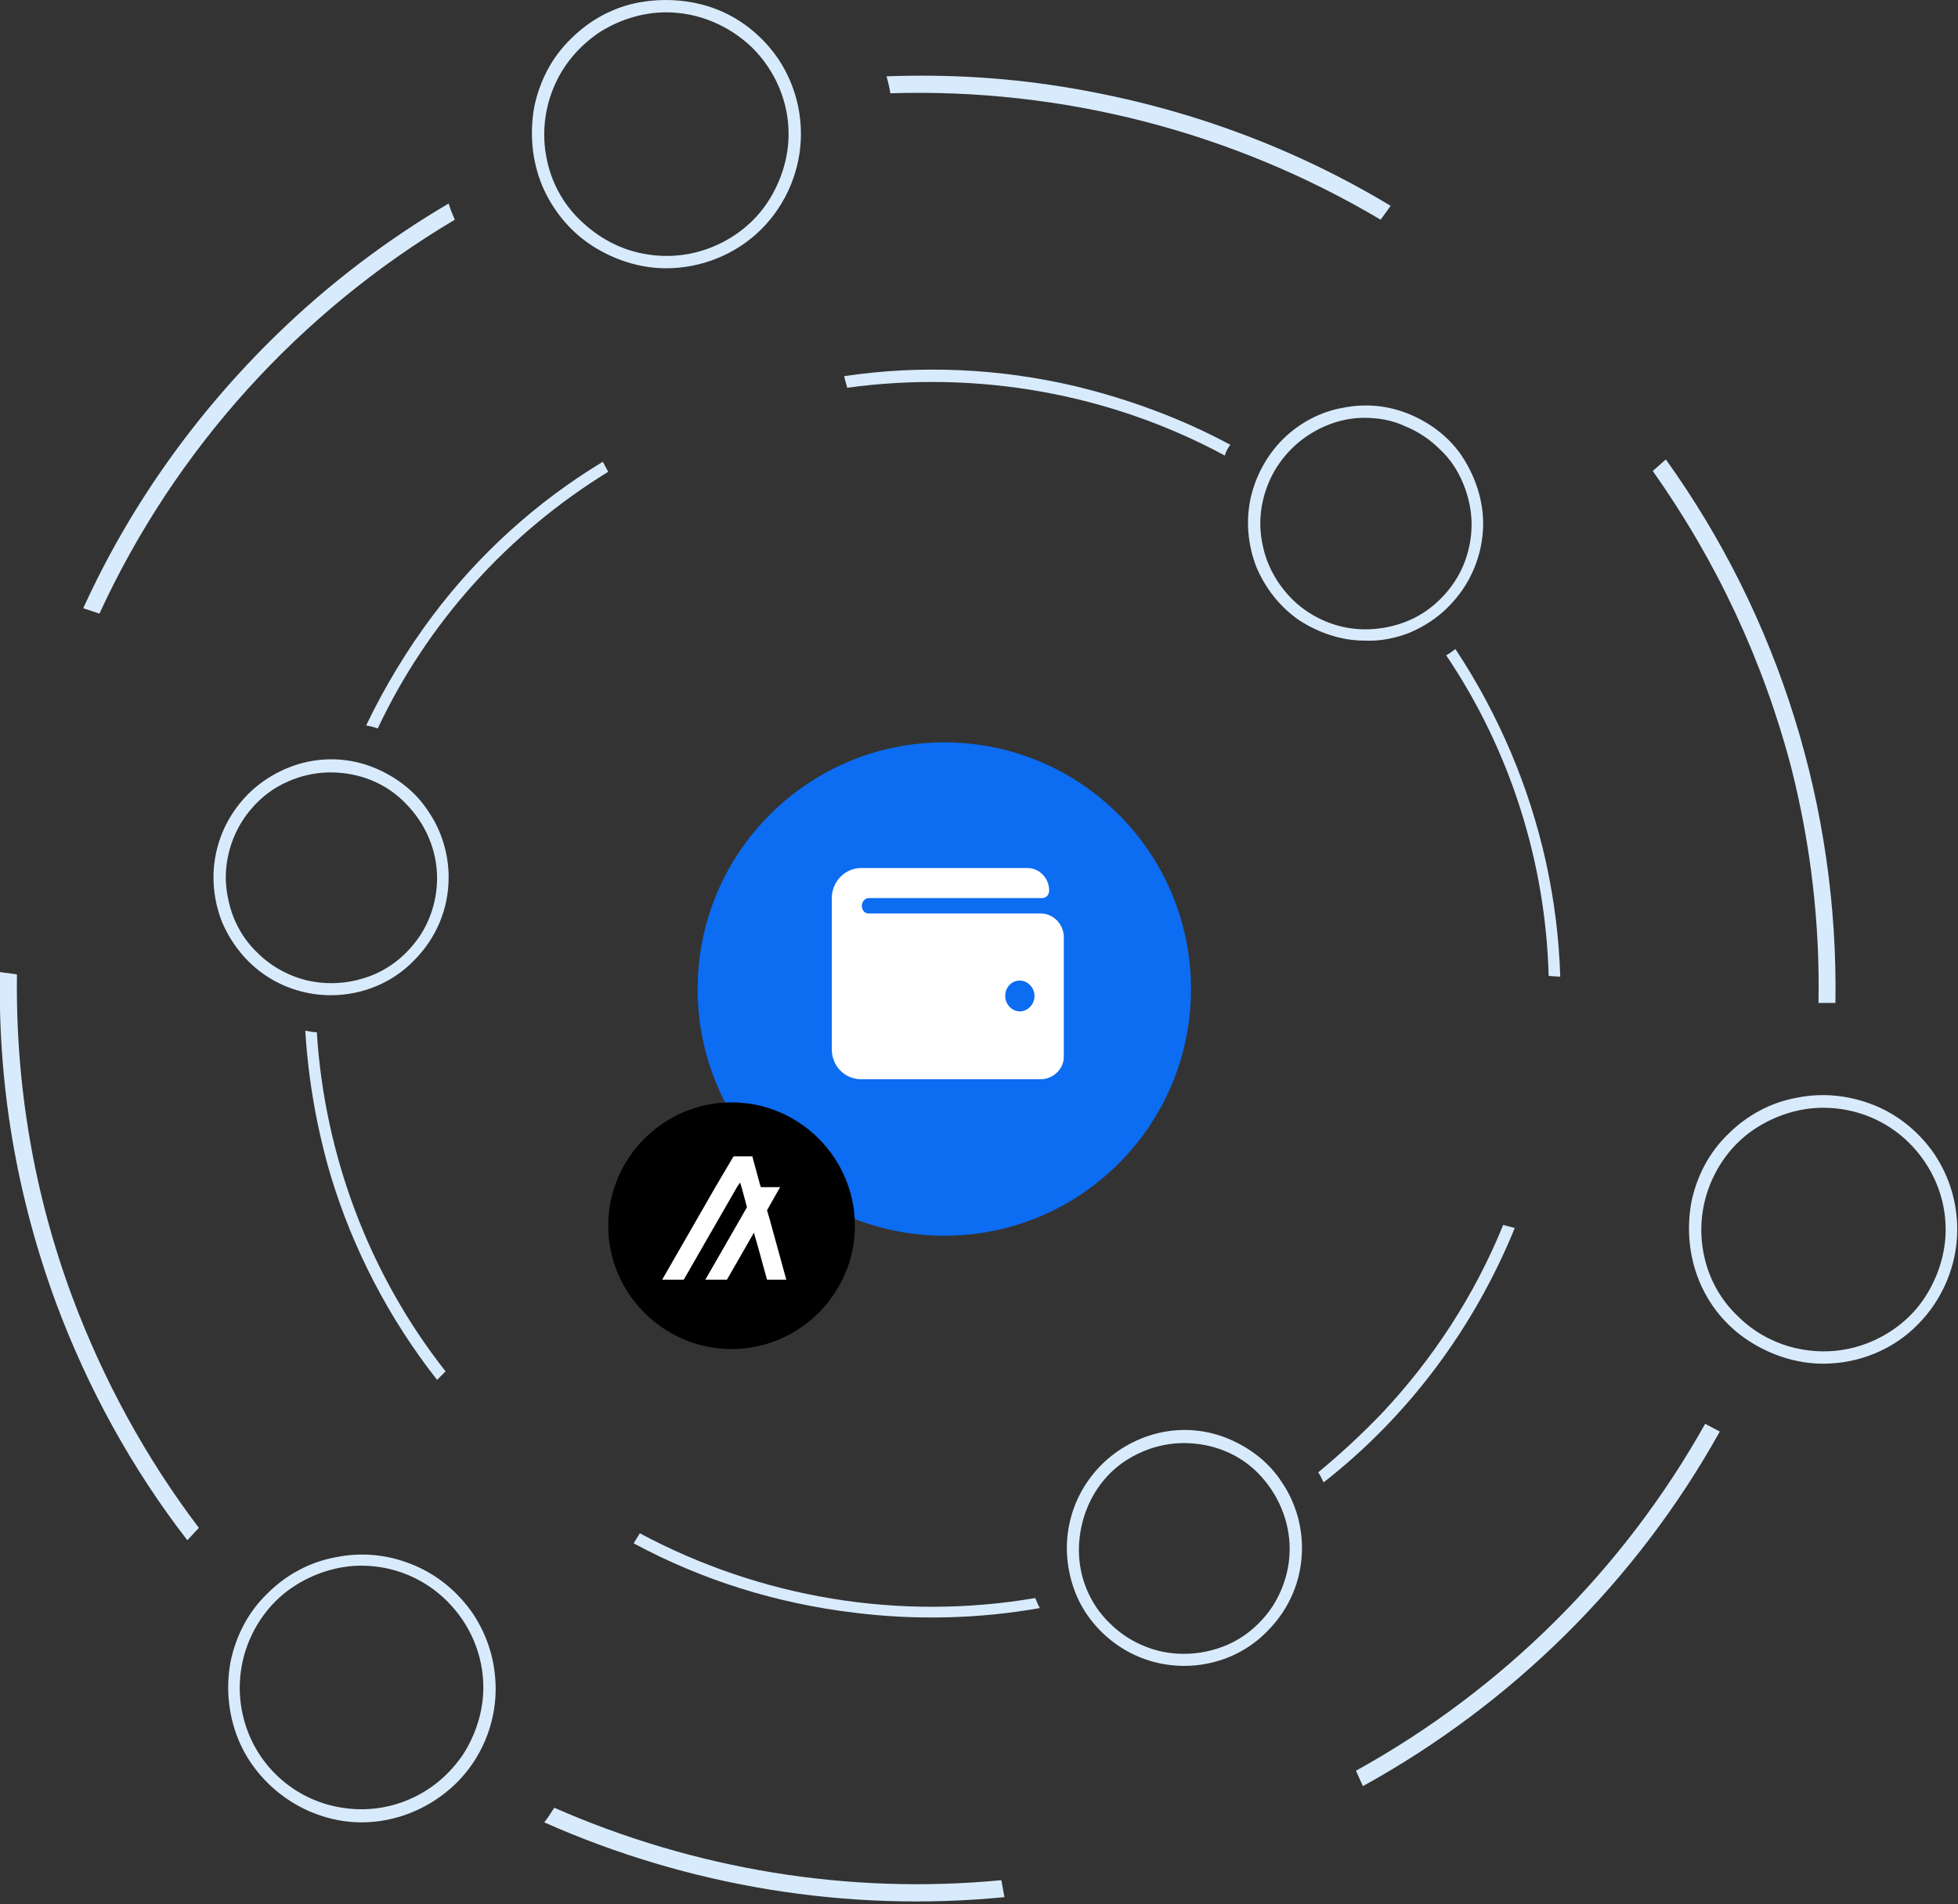 <?xml version="1.0" encoding="utf-8"?>
<!-- Generator: Adobe Illustrator 24.0.0, SVG Export Plug-In . SVG Version: 6.00 Build 0)  -->
<svg version="1.1" id="Layer_1" xmlns="http://www.w3.org/2000/svg" xmlns:xlink="http://www.w3.org/1999/xlink" x="0px" y="0px"
	 viewBox="0 0 254 247" style="enable-background:new 0 0 254 247;" xml:space="preserve">
<rect x="0" y="0" width="254" height="247" fill="#333333" stroke="none"/>
<style type="text/css">
	.st0{clip-path:url(#SVGID_2_);}
	.st1{fill:#D8EBFD;}
	.st2{fill:#0C6CF2;}
	.st3{fill:#FFFFFF;}
	.st4{clip-path:url(#SVGID_4_);}
</style>
<g>
	<defs>
		<rect id="SVGID_1_" width="254" height="246.6"/>
	</defs>
	<clipPath id="SVGID_2_">
		<use xlink:href="#SVGID_1_"  style="overflow:visible;"/>
	</clipPath>
	<g class="st0">
		<path class="st1" d="M235.9,130.1h2.2c0.4-25.3-7.3-50-22-70.5l-1.7,1.5c8.3,11.7,14.4,24.8,18,38.6
			C234.9,109.6,236.1,119.8,235.9,130.1z"/>
		<path class="st1" d="M221.2,184.7c-10.6,18.9-26.3,34.5-45.3,45l0.9,2c19.4-10.7,35.5-26.6,46.3-46
			C222.5,185.4,221.8,185,221.2,184.7z"/>
		<path class="st1" d="M25.8,198.2c-6.9-9.1-12.4-19.2-16.4-29.9c-5-13.4-7.4-27.6-7.2-41.9L0,126.1c-0.3,14.7,2.2,29.2,7.3,43
			c4.1,11,9.8,21.4,17,30.7C24.8,199.3,25.3,198.7,25.8,198.2z"/>
		<path class="st1" d="M129.9,243.9c-19.8,1.9-39.8-1.4-58-9.4c-0.4,0.6-0.8,1.3-1.3,1.9c18.7,8.3,39.3,11.7,59.7,9.7L129.9,243.9z"
			/>
		<path class="st1" d="M46.9,236.4c-3.4,0-6.8-1.1-9.6-3c-2.8-1.9-5.1-4.6-6.4-7.8c-1.3-3.2-1.6-6.7-1-10c0.7-3.4,2.3-6.5,4.8-8.9
			c2.4-2.4,5.5-4.1,8.9-4.7c3.4-0.7,6.9-0.3,10,1c3.2,1.3,5.9,3.6,7.8,6.4c1.9,2.9,2.9,6.2,2.9,9.7c0,4.6-1.9,9.1-5.2,12.3
			C55.9,234.5,51.5,236.4,46.9,236.4z M46.9,203.1c-3.1,0-6.2,1-8.8,2.7c-2.6,1.7-4.6,4.2-5.8,7.1c-1.2,2.9-1.5,6.1-0.9,9.1
			c0.6,3.1,2.1,5.9,4.3,8.1c2.2,2.2,5,3.7,8.1,4.3c3.1,0.6,6.2,0.3,9.1-0.9c2.9-1.2,5.3-3.2,7.1-5.8c1.7-2.6,2.7-5.7,2.7-8.8
			c0-4.2-1.7-8.2-4.7-11.2C55.1,204.8,51.1,203.1,46.9,203.1z"/>
		<path class="st1" d="M139.3,11.5c-8-1.4-16.1-1.9-24.3-1.6c0.2,0.7,0.4,1.5,0.5,2.2c22.3-0.7,44.4,5,63.6,16.4l1.3-1.8
			C167.8,19.1,153.9,14,139.3,11.5z"/>
		<path class="st1" d="M58.2,26.4c-8,4.7-15.5,10.4-22.2,16.9C25.5,53.5,16.9,65.5,10.8,78.9l2.1,0.7C22.7,58.3,38.8,40.5,59,28.5
			C58.7,27.8,58.4,27.1,58.2,26.4z"/>
		<path class="st1" d="M86.4,34.8c-3.4,0-6.8-1.1-9.7-3s-5.1-4.7-6.4-7.8c-1.3-3.2-1.6-6.7-1-10.1c0.7-3.4,2.3-6.5,4.8-8.9
			c2.4-2.4,5.5-4.1,8.9-4.7S90,0,93.2,1.3c3.2,1.3,5.9,3.6,7.8,6.4c1.9,2.9,2.9,6.2,2.9,9.7c0,4.6-1.9,9.1-5.1,12.3
			C95.5,33,91,34.8,86.4,34.8z M86.4,1.6c-3.1,0-6.2,1-8.8,2.7C75,6.1,73,8.5,71.8,11.4c-1.2,2.9-1.5,6.1-0.9,9.1
			c0.6,3.1,2.1,5.9,4.4,8.1s5,3.7,8.1,4.3s6.2,0.3,9.1-0.9c2.9-1.2,5.4-3.2,7.1-5.8c1.7-2.6,2.7-5.7,2.7-8.8c0-4.2-1.7-8.2-4.7-11.2
			C94.6,3.3,90.6,1.6,86.4,1.6z"/>
		<path class="st1" d="M188.8,84.2c-0.4,0.3-0.8,0.6-1.2,0.8c8.3,12.3,12.9,26.8,13.3,41.6l1.5,0.1c-0.3-10-2.5-19.9-6.4-29.1
			C194,92.9,191.6,88.4,188.8,84.2z"/>
		<path class="st1" d="M159.6,57.7c-6.3-3.4-13.1-5.9-20.1-7.6c-9.8-2.3-20-2.8-30-1.3l0.4,1.5c16.8-2.3,34,0.7,49,8.8
			C159,58.6,159.3,58.1,159.6,57.7z"/>
		<path class="st1" d="M177,83.1c-3,0-5.9-1-8.4-2.6c-2.5-1.7-4.4-4.1-5.6-6.9c-1.1-2.8-1.4-5.9-0.8-8.8c0.6-2.9,2.1-5.7,4.2-7.8
			c2.1-2.1,4.9-3.6,7.8-4.1c3-0.6,6-0.3,8.8,0.9c2.8,1.2,5.2,3.1,6.8,5.6s2.6,5.5,2.6,8.5c0,2-0.4,4-1.2,5.9s-1.9,3.5-3.4,5
			c-1.4,1.4-3.1,2.5-5,3.3C181,82.8,179,83.2,177,83.1z M177,54.2c-2.7,0-5.3,0.9-7.5,2.4c-2.2,1.5-4,3.7-5,6.2
			c-1,2.5-1.3,5.2-0.7,7.9c0.5,2.6,1.9,5.1,3.8,7c1.9,1.9,4.4,3.2,7,3.7c2.6,0.5,5.4,0.2,7.9-0.8c2.5-1,4.6-2.8,6.1-5
			c1.5-2.2,2.3-4.9,2.3-7.6c0-1.8-0.4-3.6-1.1-5.3c-0.7-1.7-1.7-3.2-3-4.4c-1.3-1.3-2.8-2.3-4.5-3C180.6,54.5,178.8,54.2,177,54.2z"
			/>
		<path class="st1" d="M134.3,207.3c-17.6,3-35.6,0-51.3-8.4l-0.8,1.3c8.9,4.8,18.6,7.8,28.6,9c8,1,16.2,0.8,24.1-0.6
			C134.7,208.3,134.5,207.8,134.3,207.3z"/>
		<path class="st1" d="M195,158.9c-3.7,9.1-9.1,17.4-15.8,24.5c-2.6,2.7-5.3,5.2-8.2,7.6c0.3,0.4,0.5,0.9,0.7,1.3
			c11-8.6,19.5-20,24.8-33L195,158.9z"/>
		<path class="st1" d="M41.1,133.9c-0.5,0-1-0.1-1.5-0.2c0.4,6.4,1.5,12.7,3.3,18.8c2.9,9.6,7.6,18.6,13.8,26.5l1.1-1.1
			C47.9,165.3,42.1,149.9,41.1,133.9L41.1,133.9z"/>
		<path class="st1" d="M78.2,59.9c-8.6,5.2-16.1,12-22.1,20c-3.3,4.4-6.2,9.2-8.6,14.2c0.5,0.1,1,0.2,1.5,0.4
			c6.5-13.8,16.9-25.3,29.9-33.3L78.2,59.9z"/>
		<path class="st1" d="M42.9,129.1c-3,0-6-0.9-8.5-2.6c-2.5-1.7-4.4-4.1-5.6-6.9c-1.1-2.8-1.4-5.9-0.8-8.8c0.6-3,2.1-5.7,4.2-7.8
			s4.9-3.6,7.8-4.2c3-0.6,6-0.3,8.8,0.9c2.8,1.2,5.2,3.1,6.8,5.6c1.7,2.5,2.6,5.5,2.6,8.5c0,4.1-1.6,7.9-4.5,10.8
			C50.9,127.5,47,129.1,42.9,129.1z M42.9,100.2c-2.7,0-5.3,0.8-7.6,2.3c-2.2,1.5-4,3.7-5,6.2c-1,2.5-1.3,5.2-0.7,7.9
			c0.5,2.6,1.8,5.1,3.8,7c1.9,1.9,4.4,3.2,7,3.7c2.7,0.5,5.4,0.2,7.9-0.8c2.5-1,4.6-2.8,6.1-5c1.5-2.2,2.3-4.9,2.3-7.6
			c0-3.6-1.5-7.1-4.1-9.7C50.1,101.6,46.6,100.2,42.9,100.2z"/>
		<path class="st1" d="M236.5,176.9c-3.4,0-6.8-1.1-9.7-3c-2.9-1.9-5.1-4.6-6.4-7.8c-1.3-3.2-1.6-6.7-1-10.1
			c0.7-3.4,2.3-6.5,4.8-8.9c2.4-2.4,5.5-4.1,8.9-4.7c3.4-0.7,6.9-0.3,10.1,1c3.2,1.3,5.9,3.6,7.8,6.4c1.9,2.9,2.9,6.2,2.9,9.7
			c0,4.6-1.9,9.1-5.1,12.3C245.6,175.1,241.1,176.9,236.5,176.9z M236.5,143.7c-3.1,0-6.2,1-8.8,2.7c-2.6,1.7-4.6,4.2-5.8,7.1
			c-1.2,2.9-1.5,6.1-0.9,9.1c0.6,3.1,2.1,5.9,4.4,8.1c2.2,2.2,5,3.7,8.1,4.3c3.1,0.6,6.2,0.3,9.1-0.9c2.9-1.2,5.4-3.2,7.1-5.8
			c1.7-2.6,2.7-5.7,2.7-8.8c0-4.2-1.7-8.2-4.7-11.2C244.7,145.3,240.7,143.7,236.5,143.7z"/>
		<path class="st1" d="M153.6,216.1c-3,0-6-0.9-8.5-2.6c-2.5-1.7-4.5-4.1-5.6-6.9c-1.1-2.8-1.4-5.9-0.8-8.8c0.6-3,2.1-5.7,4.2-7.8
			c2.1-2.1,4.9-3.6,7.8-4.2c3-0.6,6-0.3,8.8,0.9c2.8,1.2,5.2,3.1,6.8,5.6c1.7,2.5,2.6,5.5,2.6,8.5c0,4.1-1.6,7.9-4.5,10.8
			C161.6,214.5,157.7,216.1,153.6,216.1z M153.6,187.2c-2.7,0-5.3,0.8-7.6,2.3s-4,3.7-5,6.2c-1,2.5-1.3,5.3-0.8,7.9
			c0.5,2.6,1.8,5.1,3.8,7c1.9,1.9,4.4,3.2,7,3.7c2.7,0.5,5.4,0.2,7.9-0.8c2.5-1,4.6-2.8,6.1-5c1.5-2.3,2.3-4.9,2.3-7.6
			c0-3.6-1.5-7.1-4-9.7C160.8,188.6,157.3,187.2,153.6,187.2z"/>
		<circle class="st2" cx="122.5" cy="128.3" r="32"/>
		<path class="st3" d="M135,118.5h-22.3c-0.5,0-0.9-0.4-0.9-1c0-0.5,0.4-1,0.9-1h22.5c0.5,0,0.9-0.4,0.9-1c0-1.6-1.3-2.9-2.8-2.9
			h-21.6c-2.1,0-3.8,1.8-3.8,3.9v19.6c0,2.2,1.7,3.9,3.8,3.9H135c1.6,0,3-1.3,3-2.9v-15.7C137.9,119.8,136.6,118.5,135,118.5z
			 M132.3,131.2c-1,0-1.9-0.9-1.9-2c0-1.1,0.8-2,1.9-2c1,0,1.9,0.9,1.9,2C134.2,130.3,133.3,131.2,132.3,131.2z"/>
		<g>
			<defs>
				<rect id="SVGID_3_" x="78.9" y="143" width="32" height="32"/>
			</defs>
			<clipPath id="SVGID_4_">
				<use xlink:href="#SVGID_3_"  style="overflow:visible;"/>
			</clipPath>
			<g class="st4">
				<path d="M94.9,175c8.8,0,16-7.2,16-16c0-8.8-7.2-16-16-16c-8.8,0-16,7.2-16,16C78.9,167.8,86.1,175,94.9,175z"/>
				<path class="st3" d="M88.7,166l2.3-4l2.3-4l2.3-4l0.4-0.6l0.2,0.6l0.7,2.6l-0.8,1.4l-2.3,4l-2.3,4h2.8l2.3-4l1.2-2.1l0.6,2.1
					l1.1,4h2.5l-1.1-4l-1.1-4l-0.3-1l1.7-3h-2.5l-0.1-0.3l-0.9-3.3l-0.1-0.4h-2.4l-0.1,0.1l-2.3,3.9l-2.3,4l-2.3,4l-2.3,4H88.7z"/>
			</g>
		</g>
	</g>
</g>
</svg>
